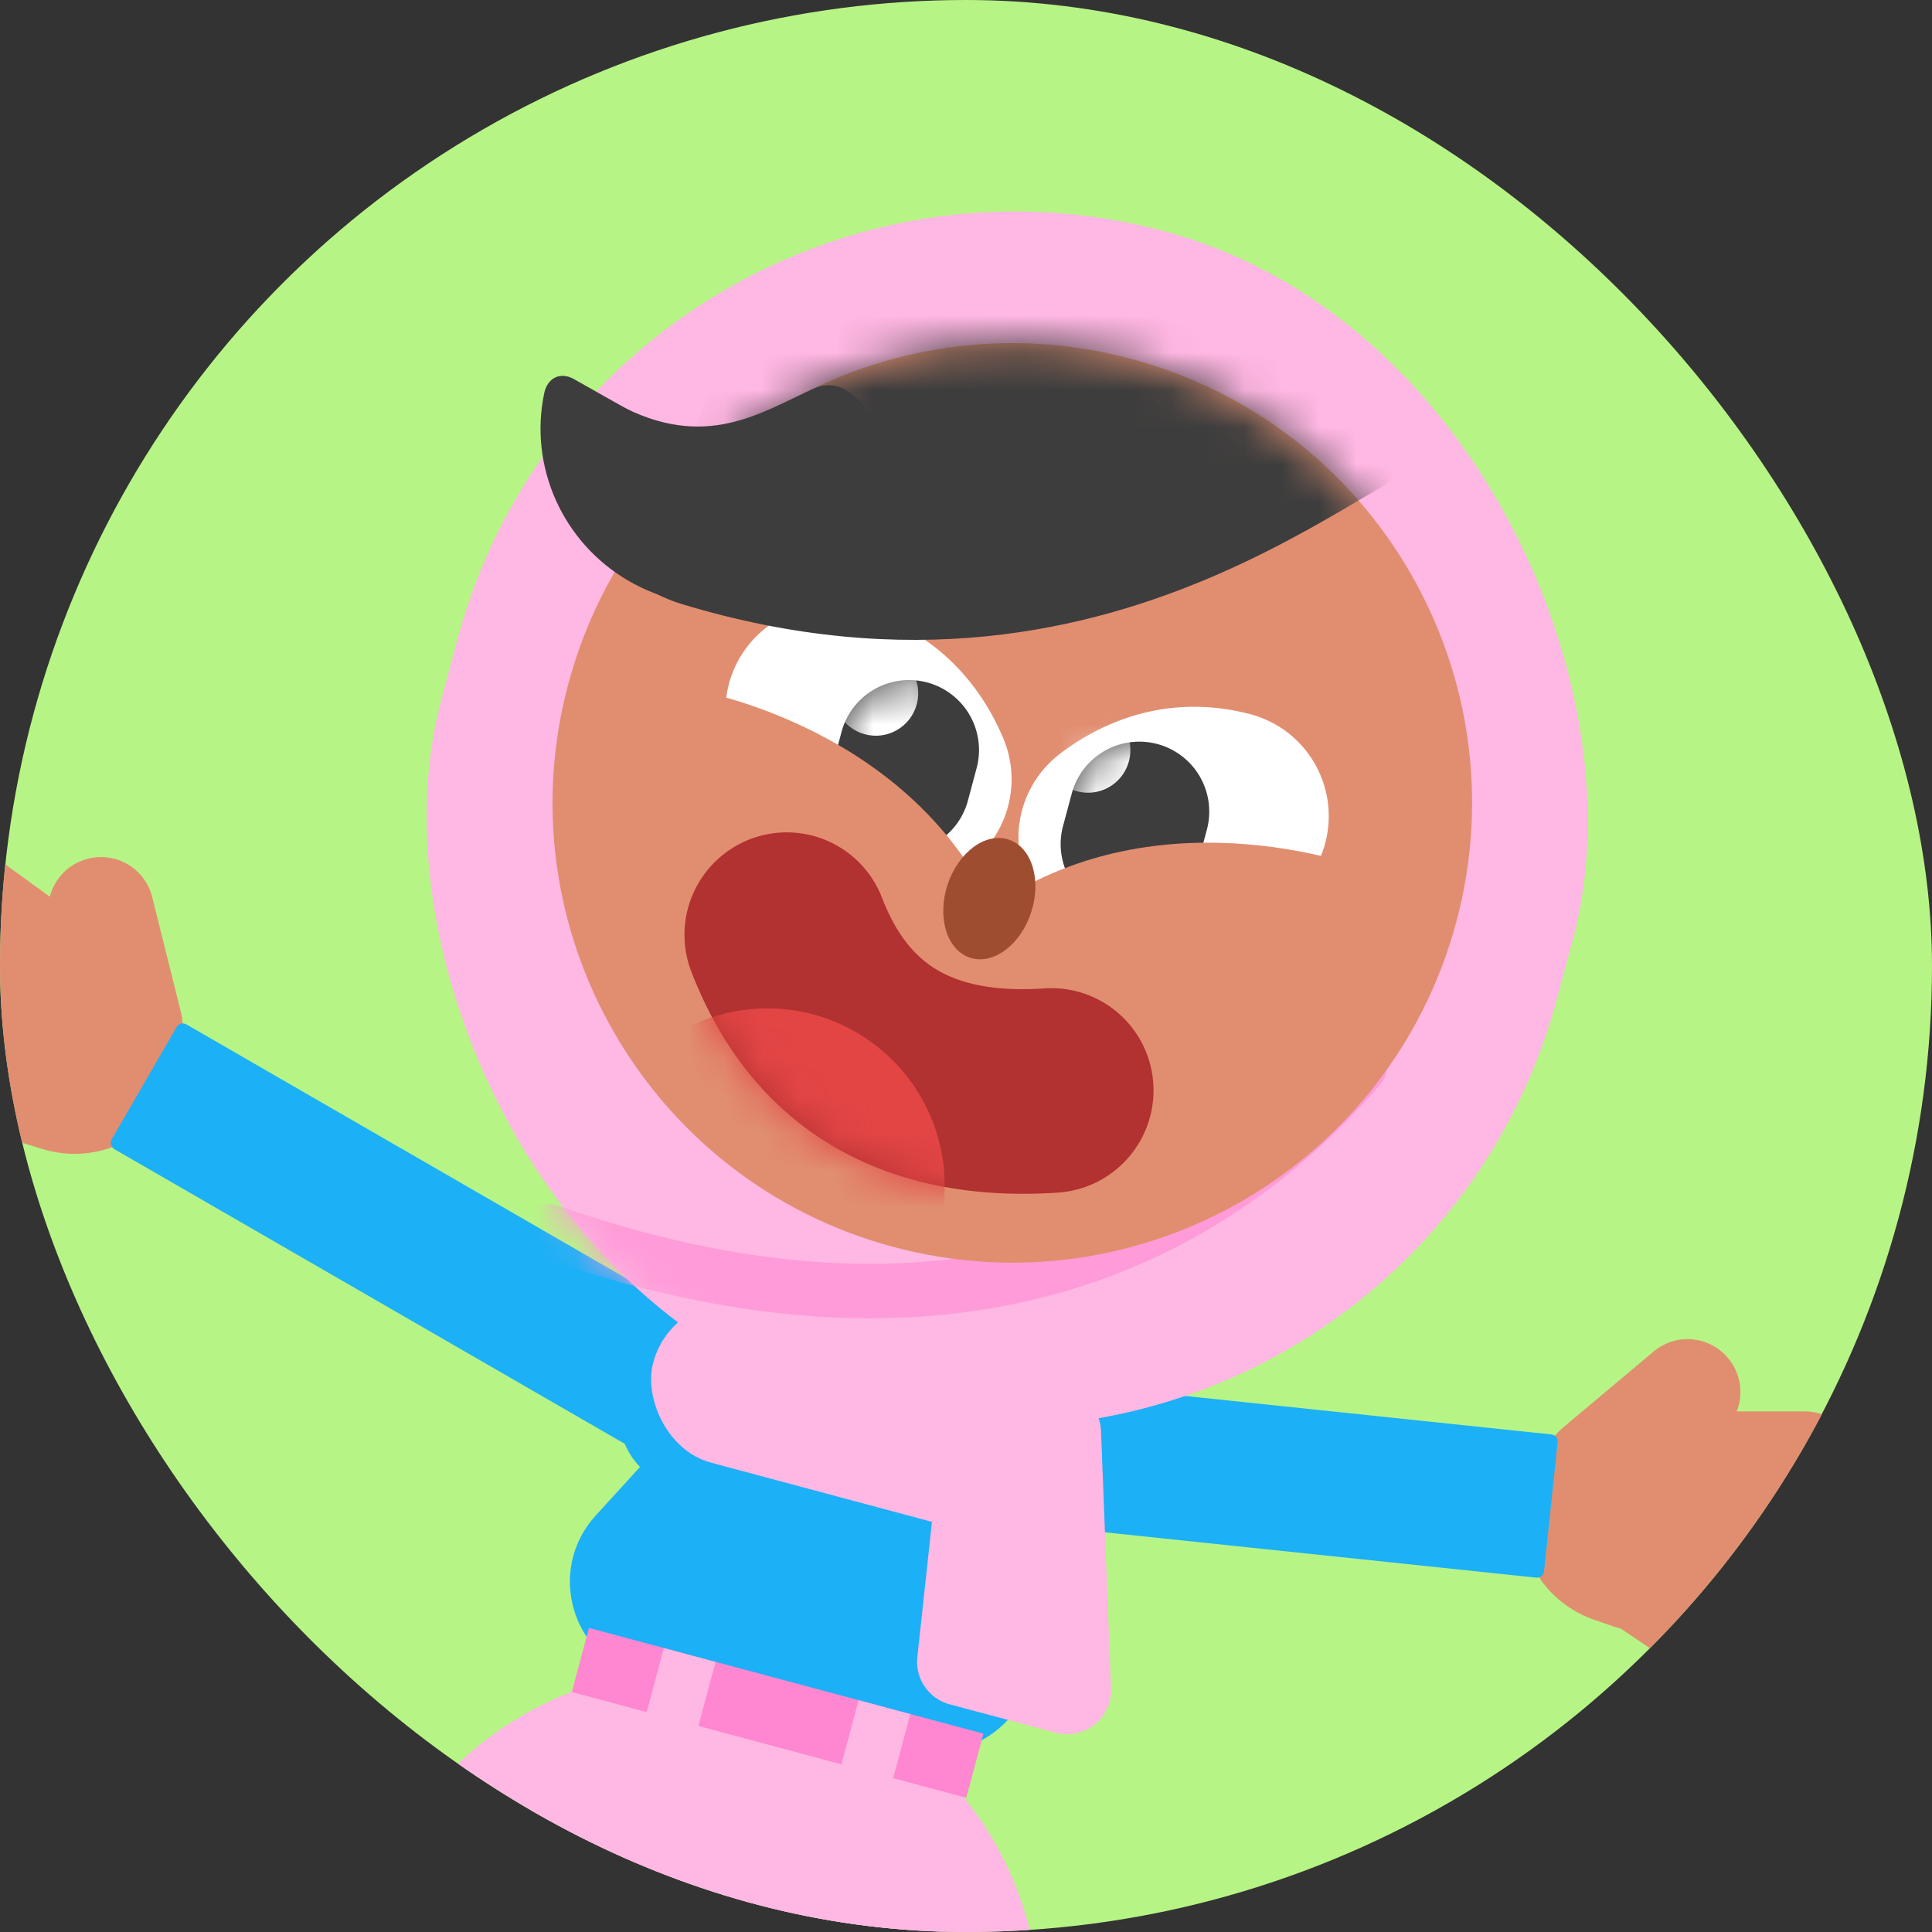 <svg width="52" height="52" fill="none" xmlns="http://www.w3.org/2000/svg"><rect width="100%" height="100%" fill="#333333" stroke="none"/><g clip-path="url(#clip0)"><circle cx="26" cy="26" r="26" fill="#B7F486"/><path fill-rule="evenodd" clip-rule="evenodd" d="M-2.123 23.37l-.004.007a1.416 1.416 0 00-.023 1.635l-.504-.154a1.418 1.418 0 00-1.761.913l-.01.034c-.227.74.18 1.52.911 1.76l.028.01v-.001l.964.294c-.502.196-.867.67-.9 1.24l-.001.038a1.416 1.416 0 001.338 1.464l.028.001 2.486.087c.072.028.145.053.22.076l.491.151a2.956 2.956 0 003.694-1.958l.017-.06c.14-.486.151-.98.054-1.442a1.425 1.425 0 00-.037-.23l-.772-3.093a1.417 1.417 0 00-1.69-1.038l-.035.008c-.523.13-.905.536-1.03 1.023l-1.484-1.078a1.418 1.418 0 00-1.98.314z" fill="#E18E70"/><path fill-rule="evenodd" clip-rule="evenodd" d="M25.7 41.752a1.939 1.939 0 01-2.648.71l-19.97-11.53a.197.197 0 01-.073-.27l1.742-3.016a.197.197 0 01.269-.072l19.97 11.53a1.939 1.939 0 01.71 2.648z" fill="#1CB0F6"/><path fill-rule="evenodd" clip-rule="evenodd" d="M49.995 39.406v.007a1.416 1.416 0 01-.942 1.336l.498.172a1.418 1.418 0 01.888 1.774l-.011.034a1.416 1.416 0 01-1.773.888l-.028-.01-.952-.328c.29.453.307 1.052-.001 1.531l-.02.032a1.416 1.416 0 01-1.945.398l-.023-.015-2.062-1.392a3.036 3.036 0 01-.222-.067l-.487-.167a2.956 2.956 0 01-1.837-3.755l.021-.058c.173-.476.454-.882.804-1.2.05-.057.105-.112.166-.163l2.442-2.049a1.417 1.417 0 011.978.154l.023.027c.346.413.417.965.232 1.433h1.834a1.418 1.418 0 011.417 1.418z" fill="#E18E70"/><path fill-rule="evenodd" clip-rule="evenodd" d="M16.683 37.922a1.939 1.939 0 001.726 2.13l22.934 2.41a.197.197 0 00.216-.175l.364-3.464a.197.197 0 00-.175-.216l-22.934-2.41a1.939 1.939 0 00-2.13 1.725z" fill="#1CB0F6"/><path fill-rule="evenodd" clip-rule="evenodd" d="M-.899 70.421c-1.476.874-3.035-.999-1.909-2.293L13.52 49.373a3.023 3.023 0 014.263-.297l7.052 6.131L-.899 70.421z" fill="#FFB7E3"/><path fill-rule="evenodd" clip-rule="evenodd" d="M27.911 78.652c.843 1.495 3.129.652 2.8-1.031l-4.76-24.406a3.023 3.023 0 00-3.544-2.389l-9.174 1.783 14.678 26.043z" fill="#FFB7E3"/><circle cx="18.72" cy="54.191" r="9.274" transform="rotate(15 18.72 54.19)" fill="#FFB7E3"/><path fill-rule="evenodd" clip-rule="evenodd" d="M21.483 34.815c1.448-1.587 4.085-.88 4.545 1.218l1.732 7.901c.425 1.94-1.355 3.64-3.273 3.126l-7.183-1.925c-1.918-.514-2.61-2.876-1.272-4.343l5.451-5.977z" fill="#1CB0F6"/><path fill="#FF86D0" d="M15.852 43.816l10.618 2.845-.463 1.725-10.617-2.845z"/><path fill-rule="evenodd" clip-rule="evenodd" d="M29.634 38.518a1.185 1.185 0 00-.878-1.098l-1.86-.499a1.185 1.185 0 00-1.485 1.017L24.69 44.6a1.185 1.185 0 00.871 1.272l2.853.764a1.185 1.185 0 001.49-1.19l-.27-6.928z" fill="#FFB7E3"/><path d="M36.193 25.328s-5.4-2.07-9.457 1.297" stroke="#E18E70" stroke-width="2.161"/><path d="M27.696 27.25s-2.59 2.193-3.5-.938" stroke="#9E4D31" stroke-width=".843" stroke-linecap="round"/><rect x="18.15" y="34.551" width="11.267" height="4.397" rx="2.196" transform="rotate(15 18.15 34.55)" fill="#FFB7E3"/><path fill="#FFB7E3" d="M17.867 44.359l1.393.373-.747 2.787-1.393-.373zm5.242 1.403l1.393.373-.747 2.787-1.393-.373z"/><rect x="16.334" y="2.203" width="31.088" height="32.761" rx="15.544" transform="rotate(15 16.334 2.203)" fill="#FFB7E3"/><mask id="a" mask-type="alpha" maskUnits="userSpaceOnUse" x="7" y="2" width="40" height="40"><rect x="16.334" y="2.203" width="31.088" height="32.761" rx="15.544" transform="rotate(15 16.334 2.203)" fill="#fff"/></mask><g mask="url(#a)"><path d="M36.597 28.706c-3.599 4.188-10.338 8.448-21.831 4.435" stroke="#FF9BD8" stroke-width="1.464" stroke-linecap="round" stroke-linejoin="round"/></g><path fill-rule="evenodd" clip-rule="evenodd" d="M15.296 18.408c1.768-6.6 8.553-10.517 15.153-8.749 6.6 1.769 10.517 8.553 8.748 15.153-1.768 6.6-8.552 10.517-15.153 8.749-6.6-1.769-10.517-8.553-8.748-15.153z" fill="#E18E70"/><mask id="b" mask-type="alpha" maskUnits="userSpaceOnUse" x="12" y="6" width="31" height="31"><path fill-rule="evenodd" clip-rule="evenodd" d="M15.296 18.408c1.768-6.6 8.553-10.517 15.153-8.749 6.6 1.769 10.517 8.553 8.748 15.153-1.768 6.6-8.552 10.517-15.153 8.749-6.6-1.769-10.517-8.553-8.748-15.153z" fill="#fff"/></mask><g mask="url(#b)"><path fill-rule="evenodd" clip-rule="evenodd" d="M31.233 25.207a51.35 51.35 0 011.866-.41 2.837 2.837 0 00.539-5.578c-1.803-.47-3.583-.084-5.097 1.061a2.836 2.836 0 002.015 5.084l-.005.008.053-.013a2.82 2.82 0 00.629-.152z" fill="#fff"/><path fill-rule="evenodd" clip-rule="evenodd" d="M28.847 21.357a1.882 1.882 0 013.636.974l-.235.875a1.882 1.882 0 11-3.636-.974l.235-.875z" fill="#3D3D3D"/><mask id="c" mask-type="alpha" maskUnits="userSpaceOnUse" x="28" y="19" width="5" height="7"><path fill-rule="evenodd" clip-rule="evenodd" d="M28.847 21.357a1.882 1.882 0 013.636.974l-.235.875a1.882 1.882 0 11-3.636-.974l.235-.875z" fill="#fff"/></mask><g mask="url(#c)"><ellipse cx="29.285" cy="20.195" rx="1.139" ry="1.142" transform="rotate(15 29.285 20.195)" fill="#fff"/></g><path fill-rule="evenodd" clip-rule="evenodd" d="M22.22 22.804c-.38-.359-.928-.867-1.441-1.315a2.826 2.826 0 01-.538-.472 2.836 2.836 0 012.876-4.617c1.796.495 3.145 1.719 3.884 3.467a2.836 2.836 0 01-4.288 3.395v.012l-.055-.053a2.82 2.82 0 01-.437-.417z" fill="#fff"/><path fill-rule="evenodd" clip-rule="evenodd" d="M26.286 20.673a1.882 1.882 0 00-3.636-.974l-.234.875a1.882 1.882 0 103.636.974l.234-.875z" fill="#3D3D3D"/><mask id="d" mask-type="alpha" maskUnits="userSpaceOnUse" x="21" y="17" width="6" height="7"><path fill-rule="evenodd" clip-rule="evenodd" d="M26.286 20.673a1.882 1.882 0 00-3.636-.974l-.234.875a1.882 1.882 0 103.636.974l.234-.875z" fill="#fff"/></mask><g mask="url(#d)"><ellipse rx="1.139" ry="1.142" transform="scale(-1 1) rotate(-15 59.082 98.864)" fill="#fff"/><path d="M35.775 25.152s-5.4-2.07-9.457 1.298" stroke="#E18E70" stroke-width="2.161"/></g><path fill-rule="evenodd" clip-rule="evenodd" d="M39.389 12.204c-1.744-.468-8.818 7.78-21.07 4.045-.877-.267-1.947-1.017-2.217-1.392-1.051-1.463 1.791-.324 2.796-3.841.505-1.768 2.3-3.686 2.3-3.686s7.313-.206 9.876.48c6.746 1.808 9.157 4.62 8.315 4.394z" fill="#3D3D3D"/></g><path d="M15.452 10.206l6.876 3.883c.362.21.416.713.104.994-1.494 1.35-3.72 1.59-5.508.554-1.788-1.035-2.693-3.088-2.275-5.06.087-.41.44-.581.803-.371z" fill="#3D3D3D"/><path fill-rule="evenodd" clip-rule="evenodd" d="M16.609 10.871c2.372 1.293 3.878.223 5.303-.416 1.425-.64 2.337 2.463 2.337 2.463l-3.67 1.457-3.989-1.92s-2.354-2.877.019-1.584z" fill="#3D3D3D"/><path d="M18.307 19.793s5.712.908 7.541 5.852m10.468-1.059s-5.4-2.07-9.457 1.297" stroke="#E18E70" stroke-width="2.552"/><path d="M20.181 22.59a2.747 2.747 0 013.558 1.572c.372.964.864 1.578 1.491 1.948.674.396 1.615.579 2.883.493a2.748 2.748 0 012.928 2.563 2.757 2.757 0 01-2.563 2.933c-4.738.32-8.248-1.746-9.87-5.945a2.758 2.758 0 011.573-3.564z" fill="#B23131"/><mask id="e" mask-type="alpha" maskUnits="userSpaceOnUse" x="16" y="21" width="17" height="13"><path d="M20.181 22.59a2.747 2.747 0 013.558 1.572c.372.964.864 1.578 1.491 1.948.674.396 1.615.579 2.883.493a2.748 2.748 0 012.928 2.563 2.757 2.757 0 01-2.563 2.933c-4.738.32-8.248-1.746-9.87-5.945a2.758 2.758 0 011.573-3.564z" fill="#fff"/></mask><g mask="url(#e)"><circle cx="20.652" cy="31.916" r="4.775" transform="rotate(-7 20.652 31.916)" fill="#E34545"/></g><ellipse cx="26.628" cy="24.187" rx="1.185" ry="1.673" transform="rotate(18 26.628 24.187)" fill="#9E4D31"/></g><defs><clipPath id="clip0"><rect width="52" height="52" rx="26" fill="#fff"/></clipPath></defs></svg>